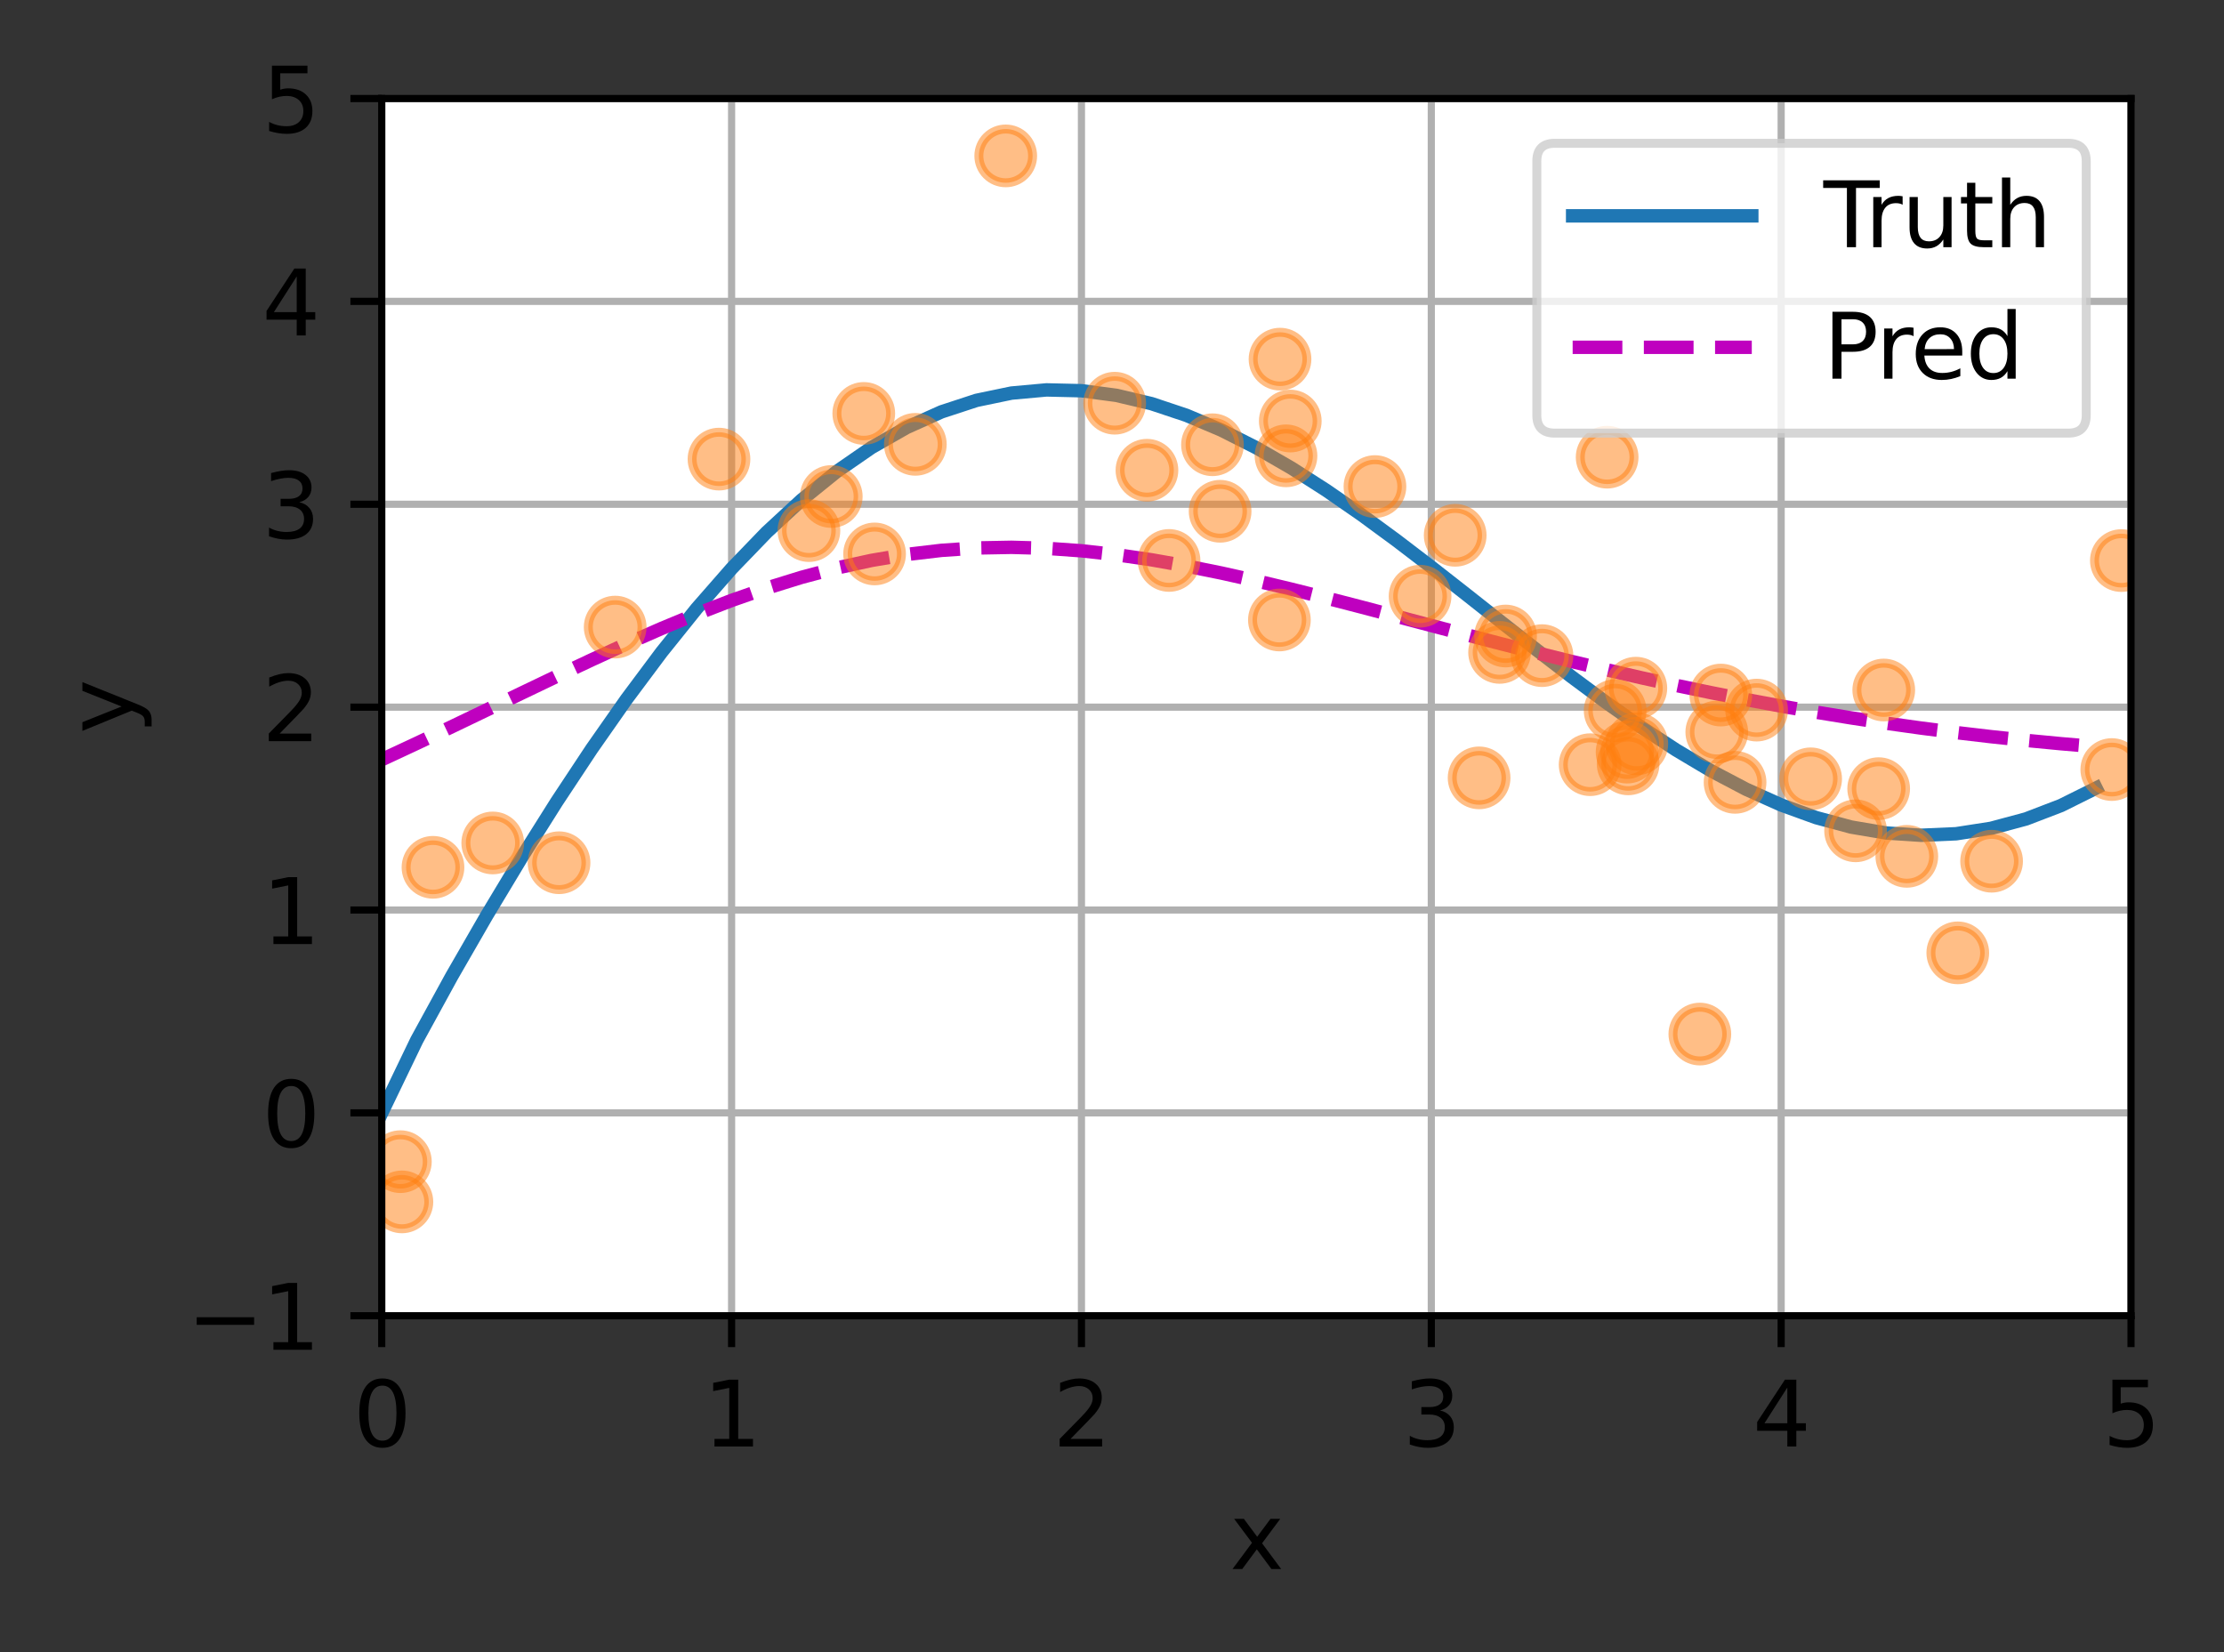 <?xml version="1.0" encoding="utf-8" standalone="no"?>
<!DOCTYPE svg PUBLIC "-//W3C//DTD SVG 1.1//EN"
  "http://www.w3.org/Graphics/SVG/1.1/DTD/svg11.dtd">
<svg height="184.455pt" version="1.1" viewBox="0 0 248.302 184.455" width="248.302pt" xmlns="http://www.w3.org/2000/svg" xmlns:xlink="http://www.w3.org/1999/xlink">
 <rect x="0" y="0" width="248.302" height="184.455" fill="#333333" stroke="none"/>
 <defs>
  <style type="text/css">*{stroke-linecap:butt;stroke-linejoin:round;}</style>
 </defs>
 <g id="figure_1">
  <g id="patch_1">
   <path d="M 0 184.455 
L 248.302 184.455 
L 248.302 -0 
L 0 -0 
z
" style="fill:none;"/>
  </g>
  <g id="axes_1">
   <g id="patch_2">
    <path d="M 42.62 146.899 
L 237.92 146.899 
L 237.92 10.999 
L 42.62 10.999 
z
" style="fill:#ffffff;"/>
   </g>
   <g id="matplotlib.axis_1">
    <g id="xtick_1">
     <g id="line2d_1">
      <path clip-path="url(#p716bb8fb23)" d="M 42.62 146.899 
L 42.62 10.999 
" style="fill:none;stroke:#b0b0b0;stroke-linecap:square;stroke-width:0.8;"/>
     </g>
     <g id="line2d_2">
      <defs>
       <path d="M 0 0 
L 0 3.5 
" id="m299e35217c" style="stroke:#000000;stroke-width:0.8;"/>
      </defs>
      <g>
       <use style="stroke:#000000;stroke-width:0.8;" x="42.62" xlink:href="#m299e35217c" y="146.899"/>
      </g>
     </g>
     <g id="text_1">
      <!-- 0 -->
      <g transform="translate(39.439 161.498)scale(0.1 -0.1)">
       <defs>
        <path d="M 2034 4250 
Q 1547 4250 1301 3770 
Q 1056 3291 1056 2328 
Q 1056 1369 1301 889 
Q 1547 409 2034 409 
Q 2525 409 2770 889 
Q 3016 1369 3016 2328 
Q 3016 3291 2770 3770 
Q 2525 4250 2034 4250 
z
M 2034 4750 
Q 2819 4750 3233 4129 
Q 3647 3509 3647 2328 
Q 3647 1150 3233 529 
Q 2819 -91 2034 -91 
Q 1250 -91 836 529 
Q 422 1150 422 2328 
Q 422 3509 836 4129 
Q 1250 4750 2034 4750 
z
" id="DejaVuSans-30" transform="scale(0.016)"/>
       </defs>
       <use xlink:href="#DejaVuSans-30"/>
      </g>
     </g>
    </g>
    <g id="xtick_2">
     <g id="line2d_3">
      <path clip-path="url(#p716bb8fb23)" d="M 81.68 146.899 
L 81.68 10.999 
" style="fill:none;stroke:#b0b0b0;stroke-linecap:square;stroke-width:0.8;"/>
     </g>
     <g id="line2d_4">
      <g>
       <use style="stroke:#000000;stroke-width:0.8;" x="81.68" xlink:href="#m299e35217c" y="146.899"/>
      </g>
     </g>
     <g id="text_2">
      <!-- 1 -->
      <g transform="translate(78.499 161.498)scale(0.1 -0.1)">
       <defs>
        <path d="M 794 531 
L 1825 531 
L 1825 4091 
L 703 3866 
L 703 4441 
L 1819 4666 
L 2450 4666 
L 2450 531 
L 3481 531 
L 3481 0 
L 794 0 
L 794 531 
z
" id="DejaVuSans-31" transform="scale(0.016)"/>
       </defs>
       <use xlink:href="#DejaVuSans-31"/>
      </g>
     </g>
    </g>
    <g id="xtick_3">
     <g id="line2d_5">
      <path clip-path="url(#p716bb8fb23)" d="M 120.74 146.899 
L 120.74 10.999 
" style="fill:none;stroke:#b0b0b0;stroke-linecap:square;stroke-width:0.8;"/>
     </g>
     <g id="line2d_6">
      <g>
       <use style="stroke:#000000;stroke-width:0.8;" x="120.74" xlink:href="#m299e35217c" y="146.899"/>
      </g>
     </g>
     <g id="text_3">
      <!-- 2 -->
      <g transform="translate(117.559 161.498)scale(0.1 -0.1)">
       <defs>
        <path d="M 1228 531 
L 3431 531 
L 3431 0 
L 469 0 
L 469 531 
Q 828 903 1448 1529 
Q 2069 2156 2228 2338 
Q 2531 2678 2651 2914 
Q 2772 3150 2772 3378 
Q 2772 3750 2511 3984 
Q 2250 4219 1831 4219 
Q 1534 4219 1204 4116 
Q 875 4013 500 3803 
L 500 4441 
Q 881 4594 1212 4672 
Q 1544 4750 1819 4750 
Q 2544 4750 2975 4387 
Q 3406 4025 3406 3419 
Q 3406 3131 3298 2873 
Q 3191 2616 2906 2266 
Q 2828 2175 2409 1742 
Q 1991 1309 1228 531 
z
" id="DejaVuSans-32" transform="scale(0.016)"/>
       </defs>
       <use xlink:href="#DejaVuSans-32"/>
      </g>
     </g>
    </g>
    <g id="xtick_4">
     <g id="line2d_7">
      <path clip-path="url(#p716bb8fb23)" d="M 159.8 146.899 
L 159.8 10.999 
" style="fill:none;stroke:#b0b0b0;stroke-linecap:square;stroke-width:0.8;"/>
     </g>
     <g id="line2d_8">
      <g>
       <use style="stroke:#000000;stroke-width:0.8;" x="159.8" xlink:href="#m299e35217c" y="146.899"/>
      </g>
     </g>
     <g id="text_4">
      <!-- 3 -->
      <g transform="translate(156.619 161.498)scale(0.1 -0.1)">
       <defs>
        <path d="M 2597 2516 
Q 3050 2419 3304 2112 
Q 3559 1806 3559 1356 
Q 3559 666 3084 287 
Q 2609 -91 1734 -91 
Q 1441 -91 1130 -33 
Q 819 25 488 141 
L 488 750 
Q 750 597 1062 519 
Q 1375 441 1716 441 
Q 2309 441 2620 675 
Q 2931 909 2931 1356 
Q 2931 1769 2642 2001 
Q 2353 2234 1838 2234 
L 1294 2234 
L 1294 2753 
L 1863 2753 
Q 2328 2753 2575 2939 
Q 2822 3125 2822 3475 
Q 2822 3834 2567 4026 
Q 2313 4219 1838 4219 
Q 1578 4219 1281 4162 
Q 984 4106 628 3988 
L 628 4550 
Q 988 4650 1302 4700 
Q 1616 4750 1894 4750 
Q 2613 4750 3031 4423 
Q 3450 4097 3450 3541 
Q 3450 3153 3228 2886 
Q 3006 2619 2597 2516 
z
" id="DejaVuSans-33" transform="scale(0.016)"/>
       </defs>
       <use xlink:href="#DejaVuSans-33"/>
      </g>
     </g>
    </g>
    <g id="xtick_5">
     <g id="line2d_9">
      <path clip-path="url(#p716bb8fb23)" d="M 198.86 146.899 
L 198.86 10.999 
" style="fill:none;stroke:#b0b0b0;stroke-linecap:square;stroke-width:0.8;"/>
     </g>
     <g id="line2d_10">
      <g>
       <use style="stroke:#000000;stroke-width:0.8;" x="198.86" xlink:href="#m299e35217c" y="146.899"/>
      </g>
     </g>
     <g id="text_5">
      <!-- 4 -->
      <g transform="translate(195.679 161.498)scale(0.1 -0.1)">
       <defs>
        <path d="M 2419 4116 
L 825 1625 
L 2419 1625 
L 2419 4116 
z
M 2253 4666 
L 3047 4666 
L 3047 1625 
L 3713 1625 
L 3713 1100 
L 3047 1100 
L 3047 0 
L 2419 0 
L 2419 1100 
L 313 1100 
L 313 1709 
L 2253 4666 
z
" id="DejaVuSans-34" transform="scale(0.016)"/>
       </defs>
       <use xlink:href="#DejaVuSans-34"/>
      </g>
     </g>
    </g>
    <g id="xtick_6">
     <g id="line2d_11">
      <path clip-path="url(#p716bb8fb23)" d="M 237.92 146.899 
L 237.92 10.999 
" style="fill:none;stroke:#b0b0b0;stroke-linecap:square;stroke-width:0.8;"/>
     </g>
     <g id="line2d_12">
      <g>
       <use style="stroke:#000000;stroke-width:0.8;" x="237.92" xlink:href="#m299e35217c" y="146.899"/>
      </g>
     </g>
     <g id="text_6">
      <!-- 5 -->
      <g transform="translate(234.739 161.498)scale(0.1 -0.1)">
       <defs>
        <path d="M 691 4666 
L 3169 4666 
L 3169 4134 
L 1269 4134 
L 1269 2991 
Q 1406 3038 1543 3061 
Q 1681 3084 1819 3084 
Q 2600 3084 3056 2656 
Q 3513 2228 3513 1497 
Q 3513 744 3044 326 
Q 2575 -91 1722 -91 
Q 1428 -91 1123 -41 
Q 819 9 494 109 
L 494 744 
Q 775 591 1075 516 
Q 1375 441 1709 441 
Q 2250 441 2565 725 
Q 2881 1009 2881 1497 
Q 2881 1984 2565 2268 
Q 2250 2553 1709 2553 
Q 1456 2553 1204 2497 
Q 953 2441 691 2322 
L 691 4666 
z
" id="DejaVuSans-35" transform="scale(0.016)"/>
       </defs>
       <use xlink:href="#DejaVuSans-35"/>
      </g>
     </g>
    </g>
    <g id="text_7">
     <!-- x -->
     <g transform="translate(137.311 175.176)scale(0.1 -0.1)">
      <defs>
       <path d="M 3513 3500 
L 2247 1797 
L 3578 0 
L 2900 0 
L 1881 1375 
L 863 0 
L 184 0 
L 1544 1831 
L 300 3500 
L 978 3500 
L 1906 2253 
L 2834 3500 
L 3513 3500 
z
" id="DejaVuSans-78" transform="scale(0.016)"/>
      </defs>
      <use xlink:href="#DejaVuSans-78"/>
     </g>
    </g>
   </g>
   <g id="matplotlib.axis_2">
    <g id="ytick_1">
     <g id="line2d_13">
      <path clip-path="url(#p716bb8fb23)" d="M 42.62 146.899 
L 237.92 146.899 
" style="fill:none;stroke:#b0b0b0;stroke-linecap:square;stroke-width:0.8;"/>
     </g>
     <g id="line2d_14">
      <defs>
       <path d="M 0 0 
L -3.5 0 
" id="m6f4b8655f3" style="stroke:#000000;stroke-width:0.8;"/>
      </defs>
      <g>
       <use style="stroke:#000000;stroke-width:0.8;" x="42.62" xlink:href="#m6f4b8655f3" y="146.899"/>
      </g>
     </g>
     <g id="text_8">
      <!-- −1 -->
      <g transform="translate(20.878 150.698)scale(0.1 -0.1)">
       <defs>
        <path d="M 678 2272 
L 4684 2272 
L 4684 1741 
L 678 1741 
L 678 2272 
z
" id="DejaVuSans-2212" transform="scale(0.016)"/>
       </defs>
       <use xlink:href="#DejaVuSans-2212"/>
       <use x="83.789" xlink:href="#DejaVuSans-31"/>
      </g>
     </g>
    </g>
    <g id="ytick_2">
     <g id="line2d_15">
      <path clip-path="url(#p716bb8fb23)" d="M 42.62 124.249 
L 237.92 124.249 
" style="fill:none;stroke:#b0b0b0;stroke-linecap:square;stroke-width:0.8;"/>
     </g>
     <g id="line2d_16">
      <g>
       <use style="stroke:#000000;stroke-width:0.8;" x="42.62" xlink:href="#m6f4b8655f3" y="124.249"/>
      </g>
     </g>
     <g id="text_9">
      <!-- 0 -->
      <g transform="translate(29.258 128.048)scale(0.1 -0.1)">
       <use xlink:href="#DejaVuSans-30"/>
      </g>
     </g>
    </g>
    <g id="ytick_3">
     <g id="line2d_17">
      <path clip-path="url(#p716bb8fb23)" d="M 42.62 101.599 
L 237.92 101.599 
" style="fill:none;stroke:#b0b0b0;stroke-linecap:square;stroke-width:0.8;"/>
     </g>
     <g id="line2d_18">
      <g>
       <use style="stroke:#000000;stroke-width:0.8;" x="42.62" xlink:href="#m6f4b8655f3" y="101.599"/>
      </g>
     </g>
     <g id="text_10">
      <!-- 1 -->
      <g transform="translate(29.258 105.398)scale(0.1 -0.1)">
       <use xlink:href="#DejaVuSans-31"/>
      </g>
     </g>
    </g>
    <g id="ytick_4">
     <g id="line2d_19">
      <path clip-path="url(#p716bb8fb23)" d="M 42.62 78.949 
L 237.92 78.949 
" style="fill:none;stroke:#b0b0b0;stroke-linecap:square;stroke-width:0.8;"/>
     </g>
     <g id="line2d_20">
      <g>
       <use style="stroke:#000000;stroke-width:0.8;" x="42.62" xlink:href="#m6f4b8655f3" y="78.949"/>
      </g>
     </g>
     <g id="text_11">
      <!-- 2 -->
      <g transform="translate(29.258 82.748)scale(0.1 -0.1)">
       <use xlink:href="#DejaVuSans-32"/>
      </g>
     </g>
    </g>
    <g id="ytick_5">
     <g id="line2d_21">
      <path clip-path="url(#p716bb8fb23)" d="M 42.62 56.299 
L 237.92 56.299 
" style="fill:none;stroke:#b0b0b0;stroke-linecap:square;stroke-width:0.8;"/>
     </g>
     <g id="line2d_22">
      <g>
       <use style="stroke:#000000;stroke-width:0.8;" x="42.62" xlink:href="#m6f4b8655f3" y="56.299"/>
      </g>
     </g>
     <g id="text_12">
      <!-- 3 -->
      <g transform="translate(29.258 60.098)scale(0.1 -0.1)">
       <use xlink:href="#DejaVuSans-33"/>
      </g>
     </g>
    </g>
    <g id="ytick_6">
     <g id="line2d_23">
      <path clip-path="url(#p716bb8fb23)" d="M 42.62 33.649 
L 237.92 33.649 
" style="fill:none;stroke:#b0b0b0;stroke-linecap:square;stroke-width:0.8;"/>
     </g>
     <g id="line2d_24">
      <g>
       <use style="stroke:#000000;stroke-width:0.8;" x="42.62" xlink:href="#m6f4b8655f3" y="33.649"/>
      </g>
     </g>
     <g id="text_13">
      <!-- 4 -->
      <g transform="translate(29.258 37.448)scale(0.1 -0.1)">
       <use xlink:href="#DejaVuSans-34"/>
      </g>
     </g>
    </g>
    <g id="ytick_7">
     <g id="line2d_25">
      <path clip-path="url(#p716bb8fb23)" d="M 42.62 10.999 
L 237.92 10.999 
" style="fill:none;stroke:#b0b0b0;stroke-linecap:square;stroke-width:0.8;"/>
     </g>
     <g id="line2d_26">
      <g>
       <use style="stroke:#000000;stroke-width:0.8;" x="42.62" xlink:href="#m6f4b8655f3" y="10.999"/>
      </g>
     </g>
     <g id="text_14">
      <!-- 5 -->
      <g transform="translate(29.258 14.798)scale(0.1 -0.1)">
       <use xlink:href="#DejaVuSans-35"/>
      </g>
     </g>
    </g>
    <g id="text_15">
     <!-- y -->
     <g transform="translate(14.798 81.909)rotate(-90)scale(0.1 -0.1)">
      <defs>
       <path d="M 2059 -325 
Q 1816 -950 1584 -1140 
Q 1353 -1331 966 -1331 
L 506 -1331 
L 506 -850 
L 844 -850 
Q 1081 -850 1212 -737 
Q 1344 -625 1503 -206 
L 1606 56 
L 191 3500 
L 800 3500 
L 1894 763 
L 2988 3500 
L 3597 3500 
L 2059 -325 
z
" id="DejaVuSans-79" transform="scale(0.016)"/>
      </defs>
      <use xlink:href="#DejaVuSans-79"/>
     </g>
    </g>
   </g>
   <g id="line2d_27">
    <path clip-path="url(#p716bb8fb23)" d="M 42.62 124.249 
L 46.526 116.137 
L 50.432 108.999 
L 54.338 102.217 
L 58.244 95.726 
L 62.15 89.522 
L 66.056 83.619 
L 69.962 78.039 
L 73.868 72.806 
L 77.774 67.945 
L 81.68 63.481 
L 85.586 59.433 
L 89.492 55.821 
L 93.398 52.66 
L 97.304 49.962 
L 101.21 47.734 
L 105.116 45.98 
L 109.022 44.699 
L 112.928 43.886 
L 116.834 43.531 
L 120.74 43.622 
L 124.646 44.14 
L 128.552 45.064 
L 132.458 46.368 
L 136.364 48.022 
L 140.27 49.995 
L 144.176 52.251 
L 148.082 54.752 
L 151.988 57.457 
L 155.894 60.324 
L 159.8 63.31 
L 163.706 66.37 
L 167.612 69.457 
L 171.518 72.527 
L 175.424 75.534 
L 179.33 78.434 
L 183.236 81.184 
L 187.142 83.74 
L 191.048 86.065 
L 194.954 88.12 
L 198.86 89.87 
L 202.766 91.285 
L 206.672 92.337 
L 210.578 93 
L 214.484 93.255 
L 218.39 93.085 
L 222.296 92.479 
L 226.202 91.429 
L 230.108 89.931 
L 234.014 87.989 
" style="fill:none;stroke:#1f77b4;stroke-linecap:square;stroke-width:1.5;"/>
   </g>
   <g id="line2d_28">
    <path clip-path="url(#p716bb8fb23)" d="M 42.62 84.813 
L 46.526 82.992 
L 50.432 81.137 
L 54.338 79.262 
L 58.244 77.381 
L 62.15 75.511 
L 66.056 73.67 
L 69.962 71.881 
L 73.868 70.164 
L 77.774 68.542 
L 81.68 67.036 
L 85.586 65.668 
L 89.492 64.457 
L 93.398 63.419 
L 97.304 62.566 
L 101.21 61.906 
L 105.116 61.444 
L 109.022 61.179 
L 112.928 61.106 
L 116.834 61.215 
L 120.74 61.494 
L 124.646 61.927 
L 128.552 62.498 
L 132.458 63.187 
L 136.364 63.977 
L 140.27 64.847 
L 144.176 65.781 
L 148.082 66.761 
L 151.988 67.773 
L 155.894 68.802 
L 159.8 69.836 
L 163.706 70.865 
L 167.612 71.879 
L 171.518 72.872 
L 175.424 73.837 
L 179.33 74.77 
L 183.236 75.666 
L 187.142 76.522 
L 191.048 77.336 
L 194.954 78.107 
L 198.86 78.833 
L 202.766 79.514 
L 206.672 80.15 
L 210.578 80.741 
L 214.484 81.287 
L 218.39 81.788 
L 222.296 82.246 
L 226.202 82.66 
L 230.108 83.033 
L 234.014 83.364 
" style="fill:none;stroke:#bf00bf;stroke-dasharray:5.55,2.4;stroke-dashoffset:0;stroke-width:1.5;"/>
   </g>
   <g id="line2d_29">
    <defs>
     <path d="M 0 3 
C 0.796 3 1.559 2.684 2.121 2.121 
C 2.684 1.559 3 0.796 3 0 
C 3 -0.796 2.684 -1.559 2.121 -2.121 
C 1.559 -2.684 0.796 -3 0 -3 
C -0.796 -3 -1.559 -2.684 -2.121 -2.121 
C -2.684 -1.559 -3 -0.796 -3 0 
C -3 0.796 -2.684 1.559 -2.121 2.121 
C -1.559 2.684 -0.796 3 0 3 
z
" id="m71162efa8d" style="stroke:#ff7f0e;stroke-opacity:0.5;"/>
    </defs>
    <g clip-path="url(#p716bb8fb23)">
     <use style="fill:#ff7f0e;fill-opacity:0.5;stroke:#ff7f0e;stroke-opacity:0.5;" x="44.701" xlink:href="#m71162efa8d" y="129.695"/>
     <use style="fill:#ff7f0e;fill-opacity:0.5;stroke:#ff7f0e;stroke-opacity:0.5;" x="44.871" xlink:href="#m71162efa8d" y="134.187"/>
     <use style="fill:#ff7f0e;fill-opacity:0.5;stroke:#ff7f0e;stroke-opacity:0.5;" x="48.342" xlink:href="#m71162efa8d" y="96.832"/>
     <use style="fill:#ff7f0e;fill-opacity:0.5;stroke:#ff7f0e;stroke-opacity:0.5;" x="55.013" xlink:href="#m71162efa8d" y="94.112"/>
     <use style="fill:#ff7f0e;fill-opacity:0.5;stroke:#ff7f0e;stroke-opacity:0.5;" x="62.416" xlink:href="#m71162efa8d" y="96.321"/>
     <use style="fill:#ff7f0e;fill-opacity:0.5;stroke:#ff7f0e;stroke-opacity:0.5;" x="68.683" xlink:href="#m71162efa8d" y="70.012"/>
     <use style="fill:#ff7f0e;fill-opacity:0.5;stroke:#ff7f0e;stroke-opacity:0.5;" x="80.273" xlink:href="#m71162efa8d" y="51.257"/>
     <use style="fill:#ff7f0e;fill-opacity:0.5;stroke:#ff7f0e;stroke-opacity:0.5;" x="90.314" xlink:href="#m71162efa8d" y="59.239"/>
     <use style="fill:#ff7f0e;fill-opacity:0.5;stroke:#ff7f0e;stroke-opacity:0.5;" x="92.809" xlink:href="#m71162efa8d" y="55.434"/>
     <use style="fill:#ff7f0e;fill-opacity:0.5;stroke:#ff7f0e;stroke-opacity:0.5;" x="96.437" xlink:href="#m71162efa8d" y="46.157"/>
     <use style="fill:#ff7f0e;fill-opacity:0.5;stroke:#ff7f0e;stroke-opacity:0.5;" x="97.645" xlink:href="#m71162efa8d" y="61.845"/>
     <use style="fill:#ff7f0e;fill-opacity:0.5;stroke:#ff7f0e;stroke-opacity:0.5;" x="102.196" xlink:href="#m71162efa8d" y="49.609"/>
     <use style="fill:#ff7f0e;fill-opacity:0.5;stroke:#ff7f0e;stroke-opacity:0.5;" x="112.287" xlink:href="#m71162efa8d" y="17.405"/>
     <use style="fill:#ff7f0e;fill-opacity:0.5;stroke:#ff7f0e;stroke-opacity:0.5;" x="124.453" xlink:href="#m71162efa8d" y="45.017"/>
     <use style="fill:#ff7f0e;fill-opacity:0.5;stroke:#ff7f0e;stroke-opacity:0.5;" x="128.053" xlink:href="#m71162efa8d" y="52.501"/>
     <use style="fill:#ff7f0e;fill-opacity:0.5;stroke:#ff7f0e;stroke-opacity:0.5;" x="130.519" xlink:href="#m71162efa8d" y="62.572"/>
     <use style="fill:#ff7f0e;fill-opacity:0.5;stroke:#ff7f0e;stroke-opacity:0.5;" x="135.369" xlink:href="#m71162efa8d" y="49.655"/>
     <use style="fill:#ff7f0e;fill-opacity:0.5;stroke:#ff7f0e;stroke-opacity:0.5;" x="136.222" xlink:href="#m71162efa8d" y="57.081"/>
     <use style="fill:#ff7f0e;fill-opacity:0.5;stroke:#ff7f0e;stroke-opacity:0.5;" x="142.841" xlink:href="#m71162efa8d" y="69.219"/>
     <use style="fill:#ff7f0e;fill-opacity:0.5;stroke:#ff7f0e;stroke-opacity:0.5;" x="142.91" xlink:href="#m71162efa8d" y="40.098"/>
     <use style="fill:#ff7f0e;fill-opacity:0.5;stroke:#ff7f0e;stroke-opacity:0.5;" x="143.577" xlink:href="#m71162efa8d" y="50.892"/>
     <use style="fill:#ff7f0e;fill-opacity:0.5;stroke:#ff7f0e;stroke-opacity:0.5;" x="144.055" xlink:href="#m71162efa8d" y="47.007"/>
     <use style="fill:#ff7f0e;fill-opacity:0.5;stroke:#ff7f0e;stroke-opacity:0.5;" x="153.509" xlink:href="#m71162efa8d" y="54.323"/>
     <use style="fill:#ff7f0e;fill-opacity:0.5;stroke:#ff7f0e;stroke-opacity:0.5;" x="158.547" xlink:href="#m71162efa8d" y="66.563"/>
     <use style="fill:#ff7f0e;fill-opacity:0.5;stroke:#ff7f0e;stroke-opacity:0.5;" x="162.468" xlink:href="#m71162efa8d" y="59.763"/>
     <use style="fill:#ff7f0e;fill-opacity:0.5;stroke:#ff7f0e;stroke-opacity:0.5;" x="165.137" xlink:href="#m71162efa8d" y="86.846"/>
     <use style="fill:#ff7f0e;fill-opacity:0.5;stroke:#ff7f0e;stroke-opacity:0.5;" x="167.424" xlink:href="#m71162efa8d" y="72.837"/>
     <use style="fill:#ff7f0e;fill-opacity:0.5;stroke:#ff7f0e;stroke-opacity:0.5;" x="168.092" xlink:href="#m71162efa8d" y="71.008"/>
     <use style="fill:#ff7f0e;fill-opacity:0.5;stroke:#ff7f0e;stroke-opacity:0.5;" x="172.158" xlink:href="#m71162efa8d" y="73.199"/>
     <use style="fill:#ff7f0e;fill-opacity:0.5;stroke:#ff7f0e;stroke-opacity:0.5;" x="177.533" xlink:href="#m71162efa8d" y="85.374"/>
     <use style="fill:#ff7f0e;fill-opacity:0.5;stroke:#ff7f0e;stroke-opacity:0.5;" x="179.432" xlink:href="#m71162efa8d" y="51.043"/>
     <use style="fill:#ff7f0e;fill-opacity:0.5;stroke:#ff7f0e;stroke-opacity:0.5;" x="180.327" xlink:href="#m71162efa8d" y="79.342"/>
     <use style="fill:#ff7f0e;fill-opacity:0.5;stroke:#ff7f0e;stroke-opacity:0.5;" x="181.66" xlink:href="#m71162efa8d" y="83.968"/>
     <use style="fill:#ff7f0e;fill-opacity:0.5;stroke:#ff7f0e;stroke-opacity:0.5;" x="181.777" xlink:href="#m71162efa8d" y="85.28"/>
     <use style="fill:#ff7f0e;fill-opacity:0.5;stroke:#ff7f0e;stroke-opacity:0.5;" x="182.637" xlink:href="#m71162efa8d" y="76.832"/>
     <use style="fill:#ff7f0e;fill-opacity:0.5;stroke:#ff7f0e;stroke-opacity:0.5;" x="182.744" xlink:href="#m71162efa8d" y="83.047"/>
     <use style="fill:#ff7f0e;fill-opacity:0.5;stroke:#ff7f0e;stroke-opacity:0.5;" x="189.782" xlink:href="#m71162efa8d" y="115.449"/>
     <use style="fill:#ff7f0e;fill-opacity:0.5;stroke:#ff7f0e;stroke-opacity:0.5;" x="191.673" xlink:href="#m71162efa8d" y="81.732"/>
     <use style="fill:#ff7f0e;fill-opacity:0.5;stroke:#ff7f0e;stroke-opacity:0.5;" x="192.124" xlink:href="#m71162efa8d" y="77.6"/>
     <use style="fill:#ff7f0e;fill-opacity:0.5;stroke:#ff7f0e;stroke-opacity:0.5;" x="193.714" xlink:href="#m71162efa8d" y="87.345"/>
     <use style="fill:#ff7f0e;fill-opacity:0.5;stroke:#ff7f0e;stroke-opacity:0.5;" x="196.121" xlink:href="#m71162efa8d" y="79.28"/>
     <use style="fill:#ff7f0e;fill-opacity:0.5;stroke:#ff7f0e;stroke-opacity:0.5;" x="202.152" xlink:href="#m71162efa8d" y="86.953"/>
     <use style="fill:#ff7f0e;fill-opacity:0.5;stroke:#ff7f0e;stroke-opacity:0.5;" x="207.171" xlink:href="#m71162efa8d" y="92.757"/>
     <use style="fill:#ff7f0e;fill-opacity:0.5;stroke:#ff7f0e;stroke-opacity:0.5;" x="209.748" xlink:href="#m71162efa8d" y="88.05"/>
     <use style="fill:#ff7f0e;fill-opacity:0.5;stroke:#ff7f0e;stroke-opacity:0.5;" x="210.315" xlink:href="#m71162efa8d" y="77.037"/>
     <use style="fill:#ff7f0e;fill-opacity:0.5;stroke:#ff7f0e;stroke-opacity:0.5;" x="212.89" xlink:href="#m71162efa8d" y="95.607"/>
     <use style="fill:#ff7f0e;fill-opacity:0.5;stroke:#ff7f0e;stroke-opacity:0.5;" x="218.581" xlink:href="#m71162efa8d" y="106.382"/>
     <use style="fill:#ff7f0e;fill-opacity:0.5;stroke:#ff7f0e;stroke-opacity:0.5;" x="222.355" xlink:href="#m71162efa8d" y="96.152"/>
     <use style="fill:#ff7f0e;fill-opacity:0.5;stroke:#ff7f0e;stroke-opacity:0.5;" x="235.774" xlink:href="#m71162efa8d" y="85.917"/>
     <use style="fill:#ff7f0e;fill-opacity:0.5;stroke:#ff7f0e;stroke-opacity:0.5;" x="236.843" xlink:href="#m71162efa8d" y="62.586"/>
    </g>
   </g>
   <g id="patch_3">
    <path d="M 42.62 146.899 
L 42.62 10.999 
" style="fill:none;stroke:#000000;stroke-linecap:square;stroke-linejoin:miter;stroke-width:0.8;"/>
   </g>
   <g id="patch_4">
    <path d="M 237.92 146.899 
L 237.92 10.999 
" style="fill:none;stroke:#000000;stroke-linecap:square;stroke-linejoin:miter;stroke-width:0.8;"/>
   </g>
   <g id="patch_5">
    <path d="M 42.62 146.899 
L 237.92 146.899 
" style="fill:none;stroke:#000000;stroke-linecap:square;stroke-linejoin:miter;stroke-width:0.8;"/>
   </g>
   <g id="patch_6">
    <path d="M 42.62 10.999 
L 237.92 10.999 
" style="fill:none;stroke:#000000;stroke-linecap:square;stroke-linejoin:miter;stroke-width:0.8;"/>
   </g>
   <g id="legend_1">
    <g id="patch_7">
     <path d="M 173.581 48.355 
L 230.92 48.355 
Q 232.92 48.355 232.92 46.355 
L 232.92 17.999 
Q 232.92 15.999 230.92 15.999 
L 173.581 15.999 
Q 171.581 15.999 171.581 17.999 
L 171.581 46.355 
Q 171.581 48.355 173.581 48.355 
z
" style="fill:#ffffff;opacity:0.8;stroke:#cccccc;stroke-linejoin:miter;"/>
    </g>
    <g id="line2d_30">
     <path d="M 175.581 24.098 
L 195.581 24.098 
" style="fill:none;stroke:#1f77b4;stroke-linecap:square;stroke-width:1.5;"/>
    </g>
    <g id="line2d_31"/>
    <g id="text_16">
     <!-- Truth -->
     <g transform="translate(203.581 27.598)scale(0.1 -0.1)">
      <defs>
       <path d="M -19 4666 
L 3928 4666 
L 3928 4134 
L 2272 4134 
L 2272 0 
L 1638 0 
L 1638 4134 
L -19 4134 
L -19 4666 
z
" id="DejaVuSans-54" transform="scale(0.016)"/>
       <path d="M 2631 2963 
Q 2534 3019 2420 3045 
Q 2306 3072 2169 3072 
Q 1681 3072 1420 2755 
Q 1159 2438 1159 1844 
L 1159 0 
L 581 0 
L 581 3500 
L 1159 3500 
L 1159 2956 
Q 1341 3275 1631 3429 
Q 1922 3584 2338 3584 
Q 2397 3584 2469 3576 
Q 2541 3569 2628 3553 
L 2631 2963 
z
" id="DejaVuSans-72" transform="scale(0.016)"/>
       <path d="M 544 1381 
L 544 3500 
L 1119 3500 
L 1119 1403 
Q 1119 906 1312 657 
Q 1506 409 1894 409 
Q 2359 409 2629 706 
Q 2900 1003 2900 1516 
L 2900 3500 
L 3475 3500 
L 3475 0 
L 2900 0 
L 2900 538 
Q 2691 219 2414 64 
Q 2138 -91 1772 -91 
Q 1169 -91 856 284 
Q 544 659 544 1381 
z
M 1991 3584 
L 1991 3584 
z
" id="DejaVuSans-75" transform="scale(0.016)"/>
       <path d="M 1172 4494 
L 1172 3500 
L 2356 3500 
L 2356 3053 
L 1172 3053 
L 1172 1153 
Q 1172 725 1289 603 
Q 1406 481 1766 481 
L 2356 481 
L 2356 0 
L 1766 0 
Q 1100 0 847 248 
Q 594 497 594 1153 
L 594 3053 
L 172 3053 
L 172 3500 
L 594 3500 
L 594 4494 
L 1172 4494 
z
" id="DejaVuSans-74" transform="scale(0.016)"/>
       <path d="M 3513 2113 
L 3513 0 
L 2938 0 
L 2938 2094 
Q 2938 2591 2744 2837 
Q 2550 3084 2163 3084 
Q 1697 3084 1428 2787 
Q 1159 2491 1159 1978 
L 1159 0 
L 581 0 
L 581 4863 
L 1159 4863 
L 1159 2956 
Q 1366 3272 1645 3428 
Q 1925 3584 2291 3584 
Q 2894 3584 3203 3211 
Q 3513 2838 3513 2113 
z
" id="DejaVuSans-68" transform="scale(0.016)"/>
      </defs>
      <use xlink:href="#DejaVuSans-54"/>
      <use x="46.334" xlink:href="#DejaVuSans-72"/>
      <use x="87.447" xlink:href="#DejaVuSans-75"/>
      <use x="150.826" xlink:href="#DejaVuSans-74"/>
      <use x="190.035" xlink:href="#DejaVuSans-68"/>
     </g>
    </g>
    <g id="line2d_32">
     <path d="M 175.581 38.776 
L 195.581 38.776 
" style="fill:none;stroke:#bf00bf;stroke-dasharray:5.55,2.4;stroke-dashoffset:0;stroke-width:1.5;"/>
    </g>
    <g id="line2d_33"/>
    <g id="text_17">
     <!-- Pred -->
     <g transform="translate(203.581 42.276)scale(0.1 -0.1)">
      <defs>
       <path d="M 1259 4147 
L 1259 2394 
L 2053 2394 
Q 2494 2394 2734 2622 
Q 2975 2850 2975 3272 
Q 2975 3691 2734 3919 
Q 2494 4147 2053 4147 
L 1259 4147 
z
M 628 4666 
L 2053 4666 
Q 2838 4666 3239 4311 
Q 3641 3956 3641 3272 
Q 3641 2581 3239 2228 
Q 2838 1875 2053 1875 
L 1259 1875 
L 1259 0 
L 628 0 
L 628 4666 
z
" id="DejaVuSans-50" transform="scale(0.016)"/>
       <path d="M 3597 1894 
L 3597 1613 
L 953 1613 
Q 991 1019 1311 708 
Q 1631 397 2203 397 
Q 2534 397 2845 478 
Q 3156 559 3463 722 
L 3463 178 
Q 3153 47 2828 -22 
Q 2503 -91 2169 -91 
Q 1331 -91 842 396 
Q 353 884 353 1716 
Q 353 2575 817 3079 
Q 1281 3584 2069 3584 
Q 2775 3584 3186 3129 
Q 3597 2675 3597 1894 
z
M 3022 2063 
Q 3016 2534 2758 2815 
Q 2500 3097 2075 3097 
Q 1594 3097 1305 2825 
Q 1016 2553 972 2059 
L 3022 2063 
z
" id="DejaVuSans-65" transform="scale(0.016)"/>
       <path d="M 2906 2969 
L 2906 4863 
L 3481 4863 
L 3481 0 
L 2906 0 
L 2906 525 
Q 2725 213 2448 61 
Q 2172 -91 1784 -91 
Q 1150 -91 751 415 
Q 353 922 353 1747 
Q 353 2572 751 3078 
Q 1150 3584 1784 3584 
Q 2172 3584 2448 3432 
Q 2725 3281 2906 2969 
z
M 947 1747 
Q 947 1113 1208 752 
Q 1469 391 1925 391 
Q 2381 391 2643 752 
Q 2906 1113 2906 1747 
Q 2906 2381 2643 2742 
Q 2381 3103 1925 3103 
Q 1469 3103 1208 2742 
Q 947 2381 947 1747 
z
" id="DejaVuSans-64" transform="scale(0.016)"/>
      </defs>
      <use xlink:href="#DejaVuSans-50"/>
      <use x="58.553" xlink:href="#DejaVuSans-72"/>
      <use x="97.416" xlink:href="#DejaVuSans-65"/>
      <use x="158.939" xlink:href="#DejaVuSans-64"/>
     </g>
    </g>
   </g>
  </g>
 </g>
 <defs>
  <clipPath id="p716bb8fb23">
   <rect height="135.9" width="195.3" x="42.62" y="10.999"/>
  </clipPath>
 </defs>
</svg>
